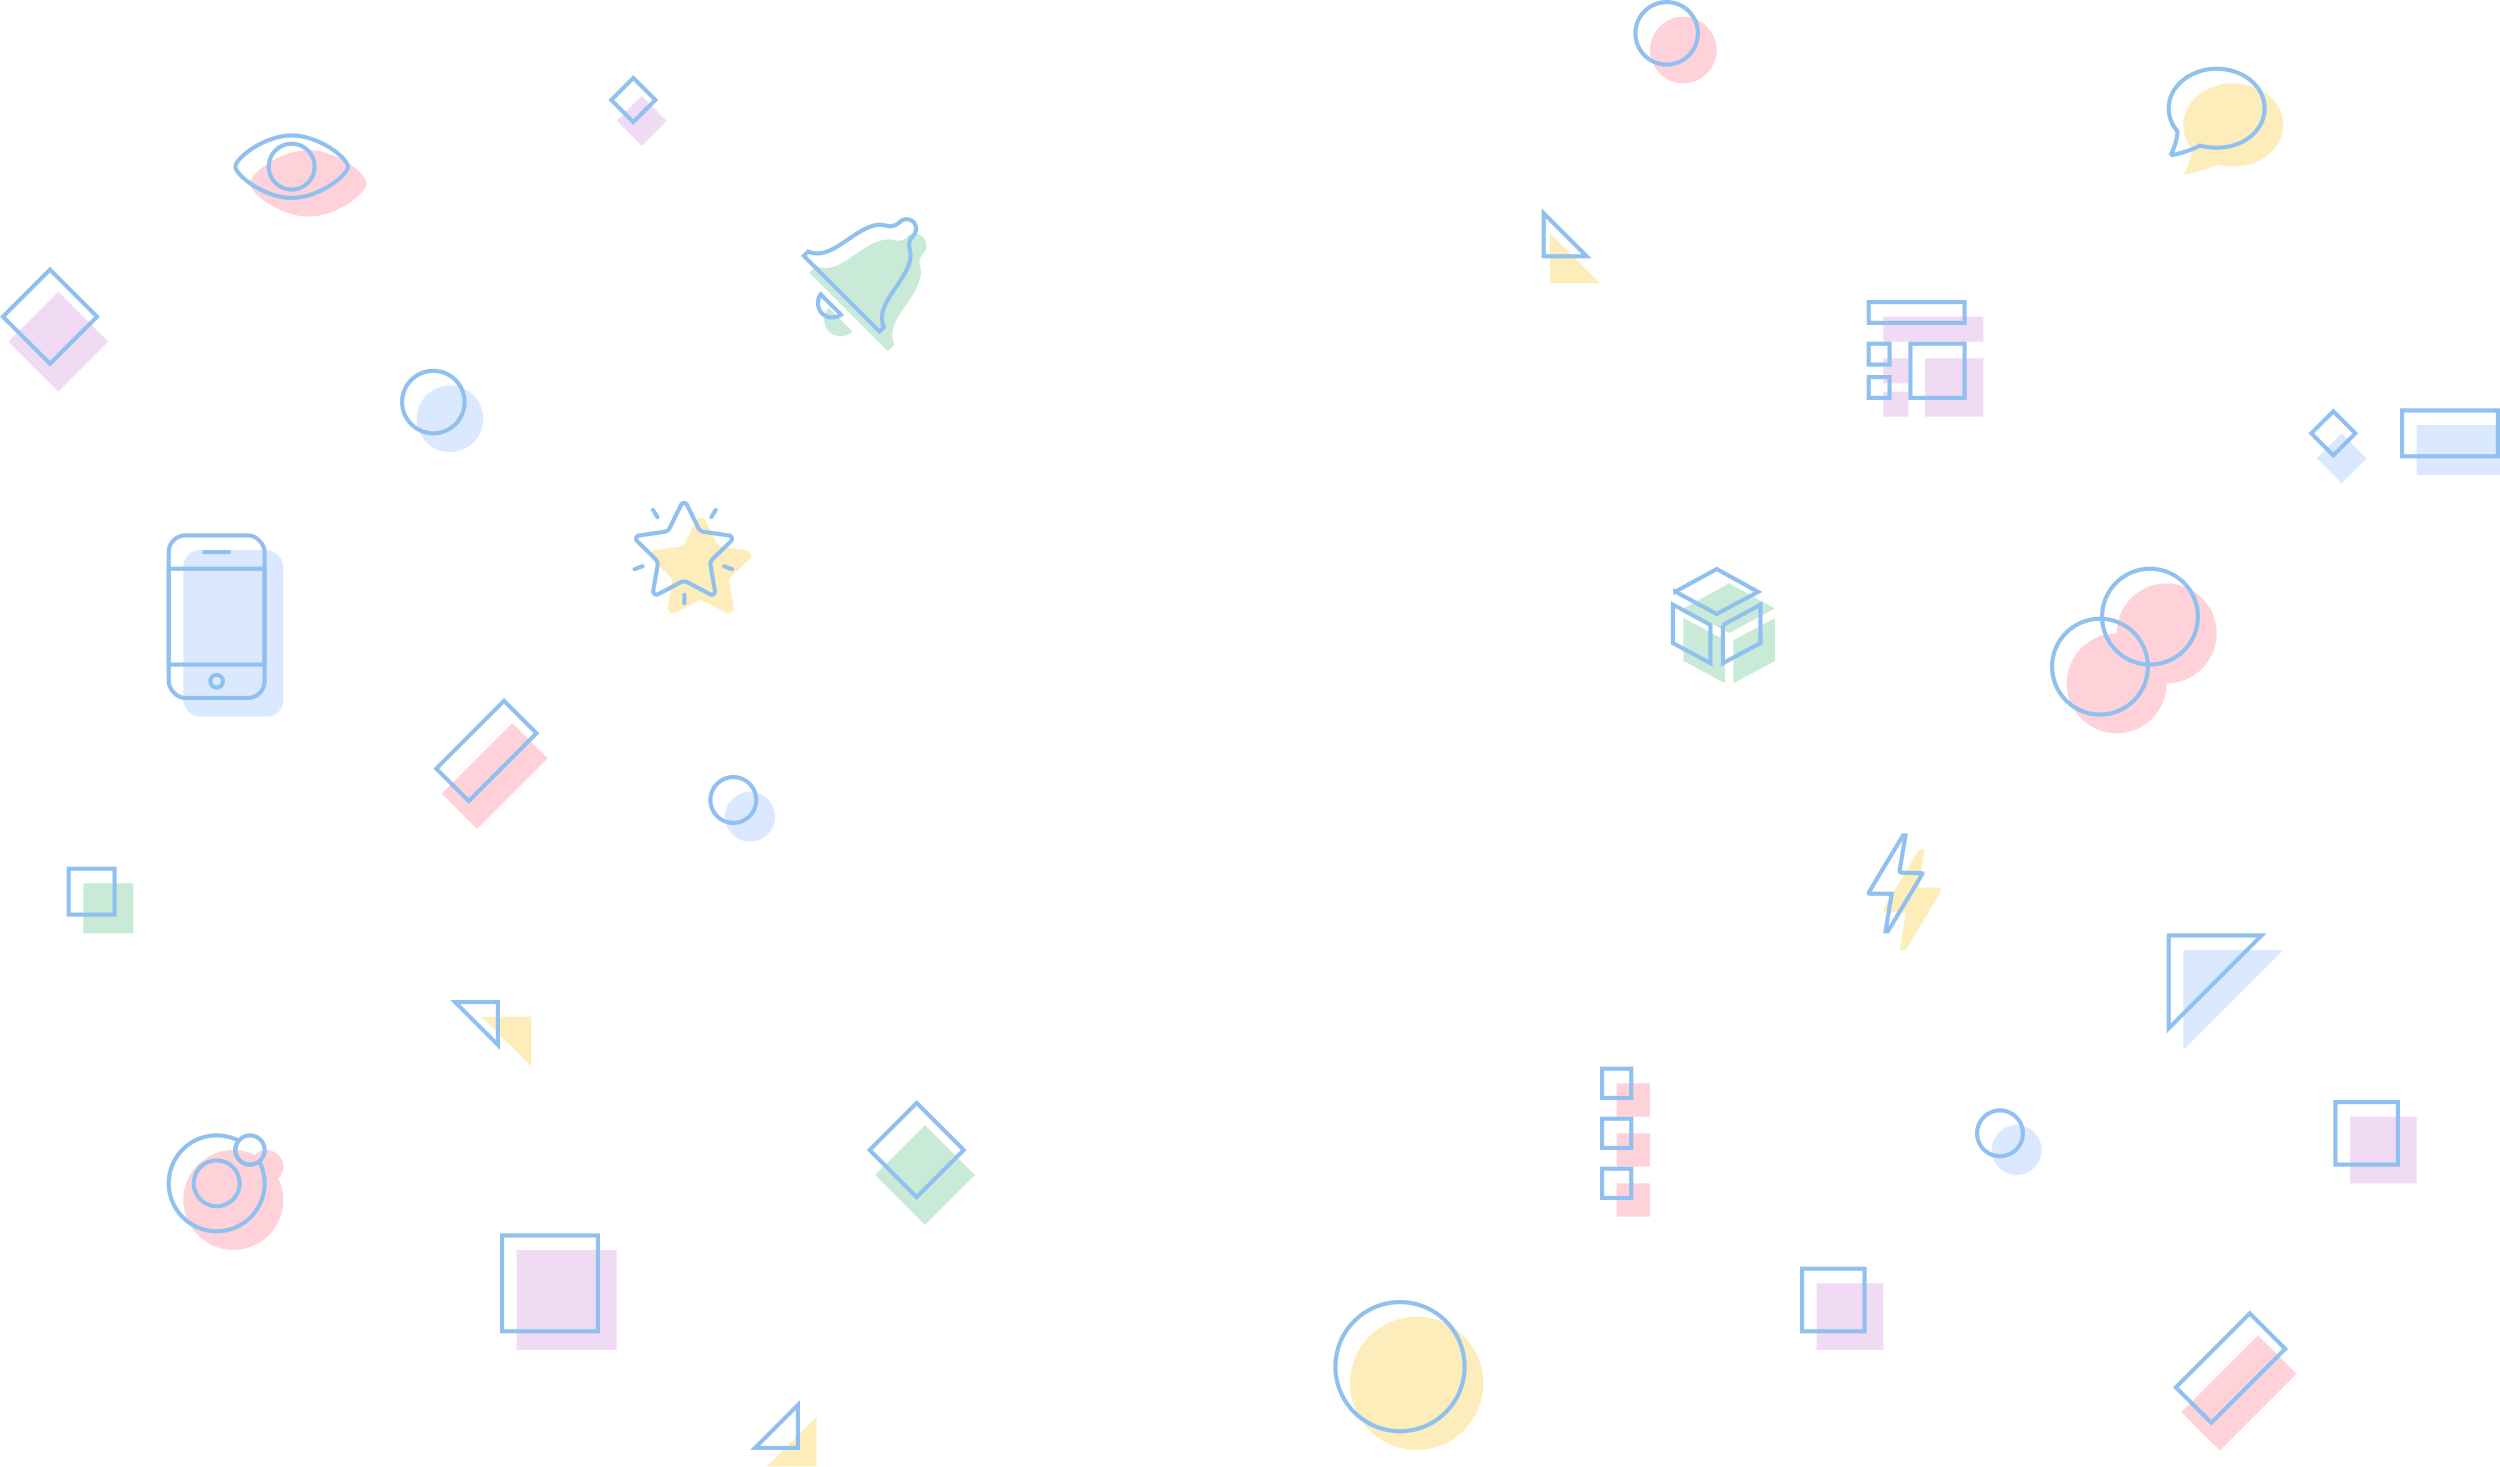 <svg width="1200" height="704" xmlns="http://www.w3.org/2000/svg"><g fill="none" fill-rule="nonzero"><g opacity=".5" transform="translate(4 8)"><path fill="#92D6AD" d="M36 416h24v24H36z"/><path fill="#FADC75" d="M251 480v24l-24-24z"/><path fill="#E3B5E8" d="M244 592h48v48h-48z"/><circle fill="#B5D4FF" cx="964" cy="544" r="12"/><circle fill="#B5D4FF" cx="212" cy="193" r="16"/><path fill="#E3B5E8" d="M1124 528h32v32h-32z"/><path fill="#FFA3B3" d="M241.941 339l16.97 16.97-33.94 33.942L208 372.942zM1079.893 633l18.446 18.446-36.892 36.893L1043 669.892z"/><path fill="#92D6AD" d="M440 532l24 24-24 24-24-24z"/><path fill="#E3B5E8" d="M24 132l24 24-24 24-24-24z"/><path d="M356 396c-6.627 0-12-5.373-12-12s5.373-12 12-12 12 5.373 12 12-5.373 12-12 12zM1156 196h48v24h-48zM1044 448h48l-48 48zM1120 200l12 12-12 12-12-12z" fill="#B5D4FF"/><path fill="#E3B5E8" d="M304 38l12 12-12 12-12-12z"/><path d="M772 512h16v16h-16v-16zm0 24h16v16h-16v-16zm0 24h16v16h-16v-16z" fill="#FFA3B3"/><path fill="#E3B5E8" d="M868 608h32v32h-32z"/><circle fill="#FADC75" cx="676" cy="656" r="32"/><path fill="#FADC75" d="M740 104l24 24h-24z"/><circle fill="#FFA3B3" cx="804" cy="16" r="16"/><path fill="#FADC75" d="M388 672v24h-24zM927.742 419.55c.056-.43-.212-.916-.709-1.286-.279-.209-.394-.214-5.233-.242-3.797-.023-4.948-.058-4.948-.153 0-.14 2.9-17.52 2.984-17.869h-2.938l-8.32 13.821c-4.576 7.602-8.392 14.005-8.48 14.23-.305.783.124 1.61.957 1.843.233.065 2.166.105 5.086.105l4.711.001-1.444 8.72c-.794 4.797-1.468 9.126-1.497 9.28h2.848l8.467-14.034c6.1-10.113 8.48-14.141 8.516-14.416z"/><path d="M804.008 283.996L826 272l21.98 12.12-21.97 11.72-22.002-11.844zM828 299.346V320l20-10.724v-20.652l-20 10.722zm-4 0l-20-10.822v20.752L824 320v-20.654z" fill="#92D6AD"/><path d="M118.347 546.339a8 8 0 0 1 11.314 11.314A23.906 23.906 0 0 1 132 568c0 13.255-10.745 24-24 24s-24-10.745-24-24 10.745-24 24-24c3.705 0 7.214.84 10.347 2.339z" fill="#FFA3B3"/><path d="M334.667 241.879l5.414 10.993a2.584 2.584 0 0 0 1.946 1.416l12.106 1.763c2.121.31 2.967 2.92 1.433 4.418l-8.76 8.556a2.594 2.594 0 0 0-.743 2.293l2.068 12.082c.362 2.116-1.854 3.73-3.75 2.731l-10.828-5.704a2.583 2.583 0 0 0-2.406 0l-10.828 5.704c-1.896 1-4.113-.615-3.75-2.73l2.067-12.083a2.594 2.594 0 0 0-.743-2.293l-8.76-8.556c-1.534-1.5-.688-4.11 1.433-4.418l12.106-1.763a2.584 2.584 0 0 0 1.946-1.416l5.414-10.993c.947-1.926 3.687-1.926 4.635 0z" fill="#FADC75"/><path d="M1012 296c0-13.255 10.745-24 24-24s24 10.745 24 24-10.745 24-24 24c0 13.255-10.745 24-24 24s-24-10.745-24-24 10.745-24 24-24z" fill="#FFA3B3"/><path d="M900 144h48v12h-48v-12zm20 20h28v28h-28v-28zm-20 0h12v12h-12v-12zm0 16h12v12h-12v-12z" fill="#E3B5E8"/><rect fill="#B5D4FF" x="84" y="256" width="48" height="80" rx="8"/><path d="M144 96c13.255 0 28-11 28-16s-14.745-16-28-16-28 11-28 16 14.745 16 28 16z" fill="#FFA3B3"/><path d="M437.587 119.21a5.607 5.607 0 0 1 1.47-5.395c2.217-2.213 2.238-5.775.054-7.959-2.184-2.183-5.745-2.163-7.955.047a5.602 5.602 0 0 1-5.4 1.475c-13.915-3.687-25.834 18.347-38.03 12.15l-3.298 3.299 37.712 37.712 3.298-3.298c-6.196-12.196 15.838-24.115 12.15-38.03zm-32.417 31.901c-3.013 3.013-8.282 3.032-11.26.055-2.977-2.978-3.067-8.355-.054-11.369l11.314 11.314z" fill="#92D6AD"/><path d="M1044.108 76c1.942-3.824 4.096-9.076 3.986-12.736a17.634 17.634 0 0 1-4.094-11.25C1044 40.452 1055.324 32 1068 32c12.598 0 24 8.39 24 20.014 0 12.104-13.464 23.41-31.936 18.916-3.356 2.054-10.754 4.13-15.956 5.07z" fill="#FADC75"/></g><g stroke="#90C0F0" stroke-width="2"><path d="M33 417h22v22H33zM239 481h-20.586L239 501.586V481zM241 593h46v46h-46z"/><circle cx="960" cy="544" r="11"/><circle cx="208" cy="193" r="15"/><path d="M1121 529h30v30h-30zM241.941 336.414l15.556 15.557-32.526 32.527-15.557-15.557zM1079.893 630.414l17.032 17.032-35.478 35.478-17.032-17.032zM440 529.414L417.414 552 440 574.586 462.586 552 440 529.414zM24 129.414L1.414 152 24 174.586 46.586 152 24 129.414zM352 395c6.075 0 11-4.925 11-11s-4.925-11-11-11-11 4.925-11 11 4.925 11 11 11zM1153 197h46v22h-46zM1041 449v44.586L1085.586 449H1041zM1120 197.414L1109.414 208 1120 218.586 1130.586 208 1120 197.414zM304 37.414L293.414 48 304 58.586 314.586 48 304 37.414zM769 513v14h14v-14h-14zm0 24v14h14v-14h-14zm0 24v14h14v-14h-14zM865 609h30v30h-30z"/><circle cx="672" cy="656" r="31"/><path d="M741 102.414V123h20.586L741 102.414z"/><circle cx="800" cy="16" r="15"/><path d="M383 674.414L362.414 695H383v-20.586zM922.73 419.37a1.032 1.032 0 0 0-.244-.266 5.24 5.24 0 0 0-.406-.03c-.571-.026-1.38-.035-4.286-.052a179.832 179.832 0 0 1-3.922-.05c-.4-.012-.684-.027-.882-.047a2.184 2.184 0 0 1-.332-.055c-.109-.03-.109-.03-.297-.12-.294-.18-.294-.18-.509-.882 0-.205 2.1-12.817 2.794-16.868h-1.183l-8.028 13.337c-4.314 7.166-8.352 13.943-8.405 14.078-.088.225.024.44.294.516.09.025 2.164.068 4.817.068l5.89.001-1.636 9.884c-.4 2.419-1.009 6.204-1.314 8.116h1.114l8.174-13.551c3.1-5.14 5.19-8.623 6.528-10.89a156.209 156.209 0 0 0 1.486-2.553 20.765 20.765 0 0 0 .347-.636zM804.107 283.99l19.905 10.715 19.87-10.6-19.885-10.964-19.89 10.85zM827 299.945v18.384l18-9.651v-18.383l-18 9.65zm-6-.003l-18-9.74v18.476l18 9.651v-18.387z"/><g transform="translate(80 544)"><path d="M34.578 3.571A22.897 22.897 0 0 0 24 1C11.297 1 1 11.297 1 24s10.297 23 23 23 23-10.297 23-23c0-3.738-.892-7.343-2.571-10.578a7 7 0 0 1-9.85-9.85z"/><path d="M40 15a7 7 0 1 0 0-14 7 7 0 0 0 0 14z"/><circle cx="24" cy="24" r="11"/></g><path d="M329.77 242.32c-.582-1.18-2.26-1.18-2.84 0l-5.414 10.993a3.584 3.584 0 0 1-2.7 1.965l-12.106 1.763c-1.3.189-1.82 1.792-.878 2.712l8.76 8.557a3.594 3.594 0 0 1 1.03 3.177l-2.068 12.082c-.223 1.3 1.137 2.29 2.299 1.678l10.828-5.704a3.583 3.583 0 0 1 3.338 0l10.827 5.704c1.162.611 2.522-.378 2.3-1.678l-2.068-12.082a3.594 3.594 0 0 1 1.03-3.177l8.76-8.557c.942-.92.422-2.523-.879-2.712l-12.106-1.763a3.584 3.584 0 0 1-2.7-1.965l-5.413-10.992z"/><path d="M328.5 285.5v4M308.38 271.816l-3.76 1.368M347.62 271.816l3.76 1.368M343.56 244.804l-2.12 3.392M313.44 244.804l2.12 3.392" stroke-linecap="round"/><g transform="translate(984 272)"><circle cx="48" cy="24" r="23"/><circle cx="24" cy="48" r="23"/></g><path d="M897 145v10h46v-10h-46zm20 20v26h26v-26h-26zm-20 0v10h10v-10h-10zm0 16v10h10v-10h-10z"/><g transform="translate(80 256)"><rect x="1" y="1" width="46" height="78" rx="8"/><path d="M1 17h46v46H1z"/><path d="M30 9H18" stroke-linecap="round"/><circle cx="24" cy="71" r="3"/></g><g transform="translate(112 64)"><path d="M28 31c5.896 0 12.625-2.3 18.437-5.97C51.53 21.81 55 18.026 55 16s-3.469-5.811-8.563-9.03C40.625 3.3 33.896 1 28 1 22.104 1 15.375 3.3 9.563 6.97 4.47 10.19 1 13.974 1 16s3.469 5.811 8.563 9.03C15.375 28.7 22.104 31 28 31z"/><circle cx="28" cy="16" r="11"/></g><path d="M436.62 119.466a6.607 6.607 0 0 1 1.73-6.358c1.827-1.824 1.846-4.753.054-6.545-1.791-1.791-4.72-1.774-6.54.046a6.601 6.601 0 0 1-6.365 1.736c-5.012-1.329-9.39.433-17.303 5.825-.336.229-.335.228-1.27.869-4.68 3.205-6.89 4.546-9.584 5.573-3.38 1.288-6.456 1.4-9.406.12l-2.094 2.095 36.298 36.298 2.095-2.094c-1.28-2.95-1.168-6.025.12-9.405 1.027-2.694 2.368-4.904 5.572-9.583l.87-1.272c5.391-7.914 7.153-12.291 5.824-17.305zm0 0zm-32.92 31.59l-9.785-9.786c-1.92 2.685-1.67 6.816.703 9.189 2.352 2.352 6.396 2.549 9.082.596zM1041.89 74.631c5.34-1.128 11.054-2.964 13.652-4.554l.355-.217.403.098c16.589 4.036 30.7-5.358 30.7-17.944C1087 41.376 1076.56 33 1064 33c-12.583 0-23 8.394-23 19.014 0 3.852 1.387 7.654 3.86 10.608l.223.266.01.346c.09 2.98-1.159 7.031-3.204 11.397z"/></g></g></svg>